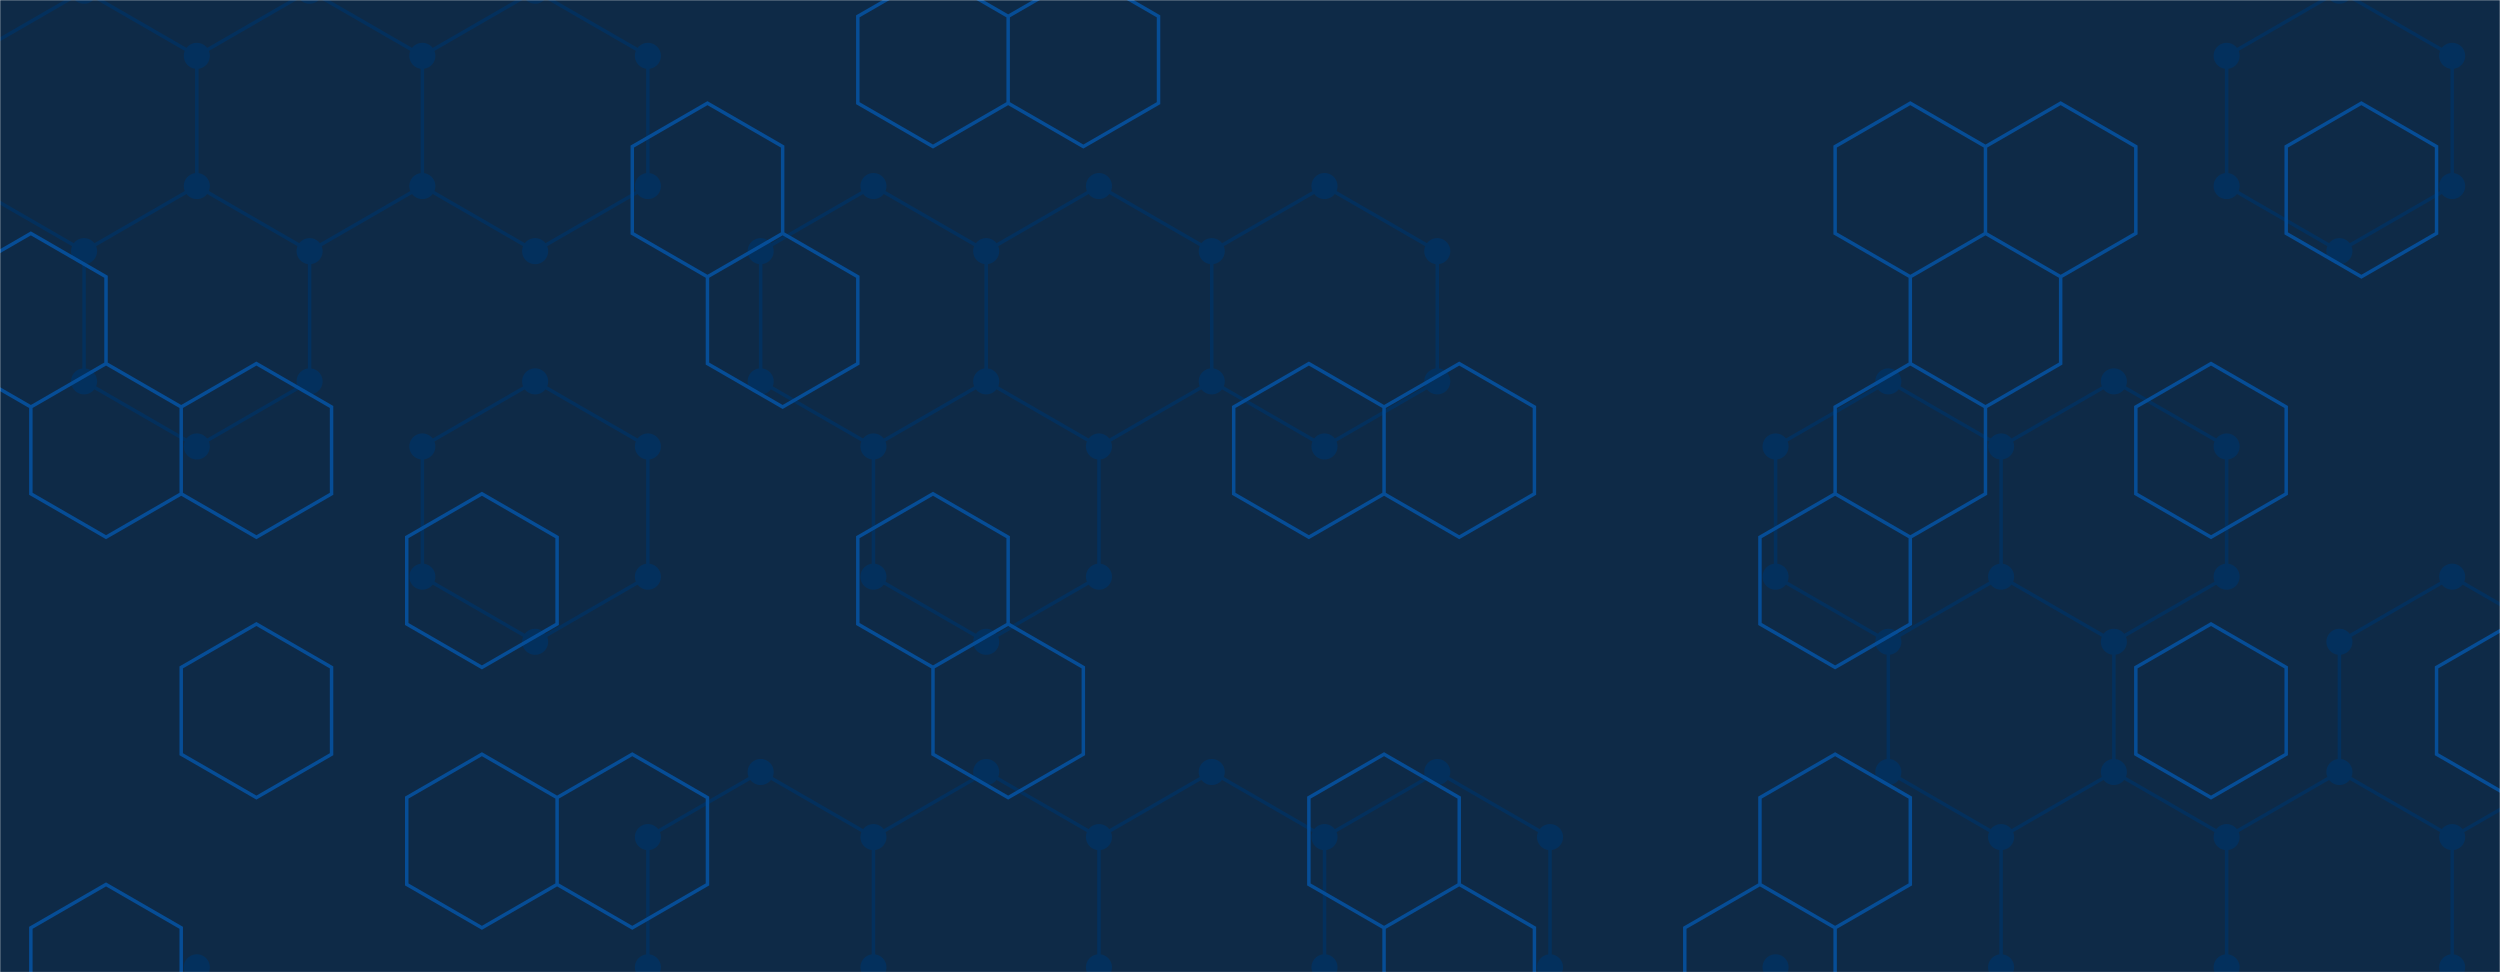 <svg xmlns="http://www.w3.org/2000/svg" version="1.1" xmlns:xlink="http://www.w3.org/1999/xlink" xmlns:svgjs="http://svgjs.dev/svgjs" width="1440" height="560" preserveAspectRatio="none" viewBox="0 0 1440 560"><g mask="url(&quot;#SvgjsMask1000&quot;)" fill="none"><rect width="1440" height="560" x="0" y="0" fill="#0e2a47"></rect><path d="M48.42 -5.33L113.37 32.17L113.37 107.17L48.42 144.67L-16.53 107.17L-16.53 32.17zM113.37 107.17L178.33 144.67L178.33 219.67L113.37 257.17L48.42 219.67L48.42 144.67zM113.37 557.17L178.33 594.67L178.33 669.67L113.37 707.17L48.42 669.67L48.42 594.67zM178.33 -5.33L243.28 32.17L243.28 107.17L178.33 144.67L113.37 107.17L113.37 32.17zM308.24 -5.33L373.19 32.17L373.19 107.17L308.24 144.67L243.28 107.17L243.28 32.17zM308.24 219.67L373.19 257.17L373.19 332.17L308.24 369.67L243.28 332.17L243.28 257.17zM373.19 557.17L438.14 594.67L438.14 669.67L373.19 707.17L308.24 669.67L308.24 594.67zM503.1 107.17L568.05 144.67L568.05 219.67L503.1 257.17L438.14 219.67L438.14 144.67zM438.14 444.67L503.1 482.17L503.1 557.17L438.14 594.67L373.19 557.17L373.19 482.17zM633 107.17L697.96 144.67L697.96 219.67L633 257.17L568.05 219.67L568.05 144.67zM568.05 219.67L633 257.17L633 332.17L568.05 369.67L503.1 332.17L503.1 257.17zM568.05 444.67L633 482.17L633 557.17L568.05 594.67L503.1 557.17L503.1 482.17zM633 557.17L697.96 594.67L697.96 669.67L633 707.17L568.05 669.67L568.05 594.67zM762.91 107.17L827.87 144.67L827.87 219.67L762.91 257.17L697.96 219.67L697.96 144.67zM697.96 444.67L762.91 482.17L762.91 557.17L697.96 594.67L633 557.17L633 482.17zM827.86 444.67L892.82 482.17L892.82 557.17L827.86 594.67L762.91 557.17L762.91 482.17zM1022.73 557.17L1087.68 594.67L1087.68 669.67L1022.73 707.17L957.77 669.67L957.77 594.67zM1087.68 219.67L1152.63 257.17L1152.63 332.17L1087.68 369.67L1022.73 332.17L1022.73 257.17zM1152.63 332.17L1217.59 369.67L1217.59 444.67L1152.63 482.17L1087.68 444.67L1087.68 369.67zM1217.59 219.67L1282.54 257.17L1282.54 332.17L1217.59 369.67L1152.63 332.17L1152.63 257.17zM1217.59 444.67L1282.54 482.17L1282.54 557.17L1217.59 594.67L1152.63 557.17L1152.63 482.17zM1282.54 557.17L1347.49 594.67L1347.49 669.67L1282.54 707.17L1217.59 669.67L1217.59 594.67zM1347.5 -5.33L1412.45 32.17L1412.45 107.17L1347.5 144.67L1282.54 107.17L1282.54 32.17zM1412.45 332.17L1477.4 369.67L1477.4 444.67L1412.45 482.17L1347.5 444.67L1347.5 369.67zM1347.5 444.67L1412.45 482.17L1412.45 557.17L1347.5 594.67L1282.54 557.17L1282.54 482.17z" stroke="#03305d" stroke-width="2"></path><path d="M40.92 -5.33 a7.5 7.5 0 1 0 15 0 a7.5 7.5 0 1 0 -15 0zM105.87 32.17 a7.5 7.5 0 1 0 15 0 a7.5 7.5 0 1 0 -15 0zM105.87 107.17 a7.5 7.5 0 1 0 15 0 a7.5 7.5 0 1 0 -15 0zM40.92 144.67 a7.5 7.5 0 1 0 15 0 a7.5 7.5 0 1 0 -15 0zM-24.03 107.17 a7.5 7.5 0 1 0 15 0 a7.5 7.5 0 1 0 -15 0zM-24.03 32.17 a7.5 7.5 0 1 0 15 0 a7.5 7.5 0 1 0 -15 0zM170.83 144.67 a7.5 7.5 0 1 0 15 0 a7.5 7.5 0 1 0 -15 0zM170.83 219.67 a7.5 7.5 0 1 0 15 0 a7.5 7.5 0 1 0 -15 0zM105.87 257.17 a7.5 7.5 0 1 0 15 0 a7.5 7.5 0 1 0 -15 0zM40.92 219.67 a7.5 7.5 0 1 0 15 0 a7.5 7.5 0 1 0 -15 0zM105.87 557.17 a7.5 7.5 0 1 0 15 0 a7.5 7.5 0 1 0 -15 0zM170.83 594.67 a7.5 7.5 0 1 0 15 0 a7.5 7.5 0 1 0 -15 0zM170.83 669.67 a7.5 7.5 0 1 0 15 0 a7.5 7.5 0 1 0 -15 0zM105.87 707.17 a7.5 7.5 0 1 0 15 0 a7.5 7.5 0 1 0 -15 0zM40.92 669.67 a7.5 7.5 0 1 0 15 0 a7.5 7.5 0 1 0 -15 0zM40.92 594.67 a7.5 7.5 0 1 0 15 0 a7.5 7.5 0 1 0 -15 0zM170.83 -5.33 a7.5 7.5 0 1 0 15 0 a7.5 7.5 0 1 0 -15 0zM235.78 32.17 a7.5 7.5 0 1 0 15 0 a7.5 7.5 0 1 0 -15 0zM235.78 107.17 a7.5 7.5 0 1 0 15 0 a7.5 7.5 0 1 0 -15 0zM300.74 -5.33 a7.5 7.5 0 1 0 15 0 a7.5 7.5 0 1 0 -15 0zM365.69 32.17 a7.5 7.5 0 1 0 15 0 a7.5 7.5 0 1 0 -15 0zM365.69 107.17 a7.5 7.5 0 1 0 15 0 a7.5 7.5 0 1 0 -15 0zM300.74 144.67 a7.5 7.5 0 1 0 15 0 a7.5 7.5 0 1 0 -15 0zM300.74 219.67 a7.5 7.5 0 1 0 15 0 a7.5 7.5 0 1 0 -15 0zM365.69 257.17 a7.5 7.5 0 1 0 15 0 a7.5 7.5 0 1 0 -15 0zM365.69 332.17 a7.5 7.5 0 1 0 15 0 a7.5 7.5 0 1 0 -15 0zM300.74 369.67 a7.5 7.5 0 1 0 15 0 a7.5 7.5 0 1 0 -15 0zM235.78 332.17 a7.5 7.5 0 1 0 15 0 a7.5 7.5 0 1 0 -15 0zM235.78 257.17 a7.5 7.5 0 1 0 15 0 a7.5 7.5 0 1 0 -15 0zM365.69 557.17 a7.5 7.5 0 1 0 15 0 a7.5 7.5 0 1 0 -15 0zM430.64 594.67 a7.5 7.5 0 1 0 15 0 a7.5 7.5 0 1 0 -15 0zM430.64 669.67 a7.5 7.5 0 1 0 15 0 a7.5 7.5 0 1 0 -15 0zM365.69 707.17 a7.5 7.5 0 1 0 15 0 a7.5 7.5 0 1 0 -15 0zM300.74 669.67 a7.5 7.5 0 1 0 15 0 a7.5 7.5 0 1 0 -15 0zM300.74 594.67 a7.5 7.5 0 1 0 15 0 a7.5 7.5 0 1 0 -15 0zM495.6 107.17 a7.5 7.5 0 1 0 15 0 a7.5 7.5 0 1 0 -15 0zM560.55 144.67 a7.5 7.5 0 1 0 15 0 a7.5 7.5 0 1 0 -15 0zM560.55 219.67 a7.5 7.5 0 1 0 15 0 a7.5 7.5 0 1 0 -15 0zM495.6 257.17 a7.5 7.5 0 1 0 15 0 a7.5 7.5 0 1 0 -15 0zM430.64 219.67 a7.5 7.5 0 1 0 15 0 a7.5 7.5 0 1 0 -15 0zM430.64 144.67 a7.5 7.5 0 1 0 15 0 a7.5 7.5 0 1 0 -15 0zM430.64 444.67 a7.5 7.5 0 1 0 15 0 a7.5 7.5 0 1 0 -15 0zM495.6 482.17 a7.5 7.5 0 1 0 15 0 a7.5 7.5 0 1 0 -15 0zM495.6 557.17 a7.5 7.5 0 1 0 15 0 a7.5 7.5 0 1 0 -15 0zM365.69 482.17 a7.5 7.5 0 1 0 15 0 a7.5 7.5 0 1 0 -15 0zM625.5 107.17 a7.5 7.5 0 1 0 15 0 a7.5 7.5 0 1 0 -15 0zM690.46 144.67 a7.5 7.5 0 1 0 15 0 a7.5 7.5 0 1 0 -15 0zM690.46 219.67 a7.5 7.5 0 1 0 15 0 a7.5 7.5 0 1 0 -15 0zM625.5 257.17 a7.5 7.5 0 1 0 15 0 a7.5 7.5 0 1 0 -15 0zM625.5 332.17 a7.5 7.5 0 1 0 15 0 a7.5 7.5 0 1 0 -15 0zM560.55 369.67 a7.5 7.5 0 1 0 15 0 a7.5 7.5 0 1 0 -15 0zM495.6 332.17 a7.5 7.5 0 1 0 15 0 a7.5 7.5 0 1 0 -15 0zM560.55 444.67 a7.5 7.5 0 1 0 15 0 a7.5 7.5 0 1 0 -15 0zM625.5 482.17 a7.5 7.5 0 1 0 15 0 a7.5 7.5 0 1 0 -15 0zM625.5 557.17 a7.5 7.5 0 1 0 15 0 a7.5 7.5 0 1 0 -15 0zM560.55 594.67 a7.5 7.5 0 1 0 15 0 a7.5 7.5 0 1 0 -15 0zM690.46 594.67 a7.5 7.5 0 1 0 15 0 a7.5 7.5 0 1 0 -15 0zM690.46 669.67 a7.5 7.5 0 1 0 15 0 a7.5 7.5 0 1 0 -15 0zM625.5 707.17 a7.5 7.5 0 1 0 15 0 a7.5 7.5 0 1 0 -15 0zM560.55 669.67 a7.5 7.5 0 1 0 15 0 a7.5 7.5 0 1 0 -15 0zM755.41 107.17 a7.5 7.5 0 1 0 15 0 a7.5 7.5 0 1 0 -15 0zM820.37 144.67 a7.5 7.5 0 1 0 15 0 a7.5 7.5 0 1 0 -15 0zM820.37 219.67 a7.5 7.5 0 1 0 15 0 a7.5 7.5 0 1 0 -15 0zM755.41 257.17 a7.5 7.5 0 1 0 15 0 a7.5 7.5 0 1 0 -15 0zM690.46 444.67 a7.5 7.5 0 1 0 15 0 a7.5 7.5 0 1 0 -15 0zM755.41 482.17 a7.5 7.5 0 1 0 15 0 a7.5 7.5 0 1 0 -15 0zM755.41 557.17 a7.5 7.5 0 1 0 15 0 a7.5 7.5 0 1 0 -15 0zM820.36 444.67 a7.5 7.5 0 1 0 15 0 a7.5 7.5 0 1 0 -15 0zM885.32 482.17 a7.5 7.5 0 1 0 15 0 a7.5 7.5 0 1 0 -15 0zM885.32 557.17 a7.5 7.5 0 1 0 15 0 a7.5 7.5 0 1 0 -15 0zM820.36 594.67 a7.5 7.5 0 1 0 15 0 a7.5 7.5 0 1 0 -15 0zM1015.23 557.17 a7.5 7.5 0 1 0 15 0 a7.5 7.5 0 1 0 -15 0zM1080.18 594.67 a7.5 7.5 0 1 0 15 0 a7.5 7.5 0 1 0 -15 0zM1080.18 669.67 a7.5 7.5 0 1 0 15 0 a7.5 7.5 0 1 0 -15 0zM1015.23 707.17 a7.5 7.5 0 1 0 15 0 a7.5 7.5 0 1 0 -15 0zM950.27 669.67 a7.5 7.5 0 1 0 15 0 a7.5 7.5 0 1 0 -15 0zM950.27 594.67 a7.5 7.5 0 1 0 15 0 a7.5 7.5 0 1 0 -15 0zM1080.18 219.67 a7.5 7.5 0 1 0 15 0 a7.5 7.5 0 1 0 -15 0zM1145.13 257.17 a7.5 7.5 0 1 0 15 0 a7.5 7.5 0 1 0 -15 0zM1145.13 332.17 a7.5 7.5 0 1 0 15 0 a7.5 7.5 0 1 0 -15 0zM1080.18 369.67 a7.5 7.5 0 1 0 15 0 a7.5 7.5 0 1 0 -15 0zM1015.23 332.17 a7.5 7.5 0 1 0 15 0 a7.5 7.5 0 1 0 -15 0zM1015.23 257.17 a7.5 7.5 0 1 0 15 0 a7.5 7.5 0 1 0 -15 0zM1210.09 369.67 a7.5 7.5 0 1 0 15 0 a7.5 7.5 0 1 0 -15 0zM1210.09 444.67 a7.5 7.5 0 1 0 15 0 a7.5 7.5 0 1 0 -15 0zM1145.13 482.17 a7.5 7.5 0 1 0 15 0 a7.5 7.5 0 1 0 -15 0zM1080.18 444.67 a7.5 7.5 0 1 0 15 0 a7.5 7.5 0 1 0 -15 0zM1210.09 219.67 a7.5 7.5 0 1 0 15 0 a7.5 7.5 0 1 0 -15 0zM1275.04 257.17 a7.5 7.5 0 1 0 15 0 a7.5 7.5 0 1 0 -15 0zM1275.04 332.17 a7.5 7.5 0 1 0 15 0 a7.5 7.5 0 1 0 -15 0zM1275.04 482.17 a7.5 7.5 0 1 0 15 0 a7.5 7.5 0 1 0 -15 0zM1275.04 557.17 a7.5 7.5 0 1 0 15 0 a7.5 7.5 0 1 0 -15 0zM1210.09 594.67 a7.5 7.5 0 1 0 15 0 a7.5 7.5 0 1 0 -15 0zM1145.13 557.17 a7.5 7.5 0 1 0 15 0 a7.5 7.5 0 1 0 -15 0zM1339.99 594.67 a7.5 7.5 0 1 0 15 0 a7.5 7.5 0 1 0 -15 0zM1339.99 669.67 a7.5 7.5 0 1 0 15 0 a7.5 7.5 0 1 0 -15 0zM1275.04 707.17 a7.5 7.5 0 1 0 15 0 a7.5 7.5 0 1 0 -15 0zM1210.09 669.67 a7.5 7.5 0 1 0 15 0 a7.5 7.5 0 1 0 -15 0zM1340 -5.33 a7.5 7.5 0 1 0 15 0 a7.5 7.5 0 1 0 -15 0zM1404.95 32.17 a7.5 7.5 0 1 0 15 0 a7.5 7.5 0 1 0 -15 0zM1404.95 107.17 a7.5 7.5 0 1 0 15 0 a7.5 7.5 0 1 0 -15 0zM1340 144.67 a7.5 7.5 0 1 0 15 0 a7.5 7.5 0 1 0 -15 0zM1275.04 107.17 a7.5 7.5 0 1 0 15 0 a7.5 7.5 0 1 0 -15 0zM1275.04 32.17 a7.5 7.5 0 1 0 15 0 a7.5 7.5 0 1 0 -15 0zM1404.95 332.17 a7.5 7.5 0 1 0 15 0 a7.5 7.5 0 1 0 -15 0zM1469.9 369.67 a7.5 7.5 0 1 0 15 0 a7.5 7.5 0 1 0 -15 0zM1469.9 444.67 a7.5 7.5 0 1 0 15 0 a7.5 7.5 0 1 0 -15 0zM1404.95 482.17 a7.5 7.5 0 1 0 15 0 a7.5 7.5 0 1 0 -15 0zM1340 444.67 a7.5 7.5 0 1 0 15 0 a7.5 7.5 0 1 0 -15 0zM1340 369.67 a7.5 7.5 0 1 0 15 0 a7.5 7.5 0 1 0 -15 0zM1404.95 557.17 a7.5 7.5 0 1 0 15 0 a7.5 7.5 0 1 0 -15 0zM1340 594.67 a7.5 7.5 0 1 0 15 0 a7.5 7.5 0 1 0 -15 0z" fill="#03305d"></path><path d="M17.77 134.42L61.07 159.42L61.07 209.42L17.77 234.42L-25.53 209.42L-25.53 159.42zM61.07 209.42L104.38 234.42L104.38 284.42L61.07 309.42L17.77 284.42L17.77 234.42zM61.07 509.42L104.38 534.42L104.38 584.42L61.07 609.42L17.77 584.42L17.77 534.42zM147.68 209.42L190.98 234.42L190.98 284.42L147.68 309.42L104.38 284.42L104.38 234.42zM147.68 359.42L190.98 384.42L190.98 434.42L147.68 459.42L104.38 434.42L104.38 384.42zM277.58 284.42L320.89 309.42L320.89 359.42L277.58 384.42L234.28 359.42L234.28 309.42zM277.58 434.42L320.89 459.42L320.89 509.42L277.58 534.42L234.28 509.42L234.28 459.42zM407.49 59.42L450.8 84.42L450.8 134.42L407.49 159.42L364.19 134.42L364.19 84.42zM364.19 434.42L407.49 459.42L407.49 509.42L364.19 534.42L320.89 509.42L320.89 459.42zM450.8 134.42L494.1 159.42L494.1 209.42L450.8 234.42L407.49 209.42L407.49 159.42zM537.4 -15.58L580.7 9.42L580.7 59.42L537.4 84.42L494.1 59.42L494.1 9.42zM537.4 284.42L580.7 309.42L580.7 359.42L537.4 384.42L494.1 359.42L494.1 309.42zM580.7 359.42L624 384.42L624 434.42L580.7 459.42L537.4 434.42L537.4 384.42zM624 -15.58L667.31 9.42L667.31 59.42L624 84.42L580.7 59.42L580.7 9.42zM753.91 209.42L797.22 234.42L797.22 284.42L753.91 309.42L710.61 284.42L710.61 234.42zM840.52 209.42L883.82 234.42L883.82 284.42L840.52 309.42L797.22 284.42L797.22 234.42zM797.22 434.42L840.52 459.42L840.52 509.42L797.22 534.42L753.91 509.42L753.91 459.42zM840.52 509.42L883.82 534.42L883.82 584.42L840.52 609.42L797.22 584.42L797.22 534.42zM1013.73 509.42L1057.03 534.42L1057.03 584.42L1013.73 609.42L970.43 584.42L970.43 534.42zM1100.33 59.42L1143.63 84.42L1143.63 134.42L1100.33 159.42L1057.03 134.42L1057.03 84.42zM1100.33 209.42L1143.63 234.42L1143.63 284.42L1100.33 309.42L1057.03 284.42L1057.03 234.42zM1057.03 284.42L1100.33 309.42L1100.33 359.42L1057.03 384.42L1013.73 359.42L1013.73 309.42zM1057.03 434.42L1100.33 459.42L1100.33 509.42L1057.03 534.42L1013.73 509.42L1013.73 459.42zM1186.94 59.42L1230.24 84.42L1230.24 134.42L1186.94 159.42L1143.63 134.42L1143.63 84.42zM1143.63 134.42L1186.94 159.42L1186.94 209.42L1143.63 234.42L1100.33 209.42L1100.33 159.42zM1273.54 209.42L1316.85 234.42L1316.85 284.42L1273.54 309.42L1230.24 284.42L1230.24 234.42zM1273.54 359.42L1316.85 384.42L1316.85 434.42L1273.54 459.42L1230.24 434.42L1230.24 384.42zM1360.15 59.42L1403.45 84.42L1403.45 134.42L1360.15 159.42L1316.85 134.42L1316.85 84.42zM1446.75 359.42L1490.06 384.42L1490.06 434.42L1446.75 459.42L1403.45 434.42L1403.45 384.42z" stroke="rgba(6, 80, 156, 0.93)" stroke-width="2"></path></g><defs><mask id="SvgjsMask1000"><rect width="1440" height="560" fill="#ffffff"></rect></mask></defs></svg>